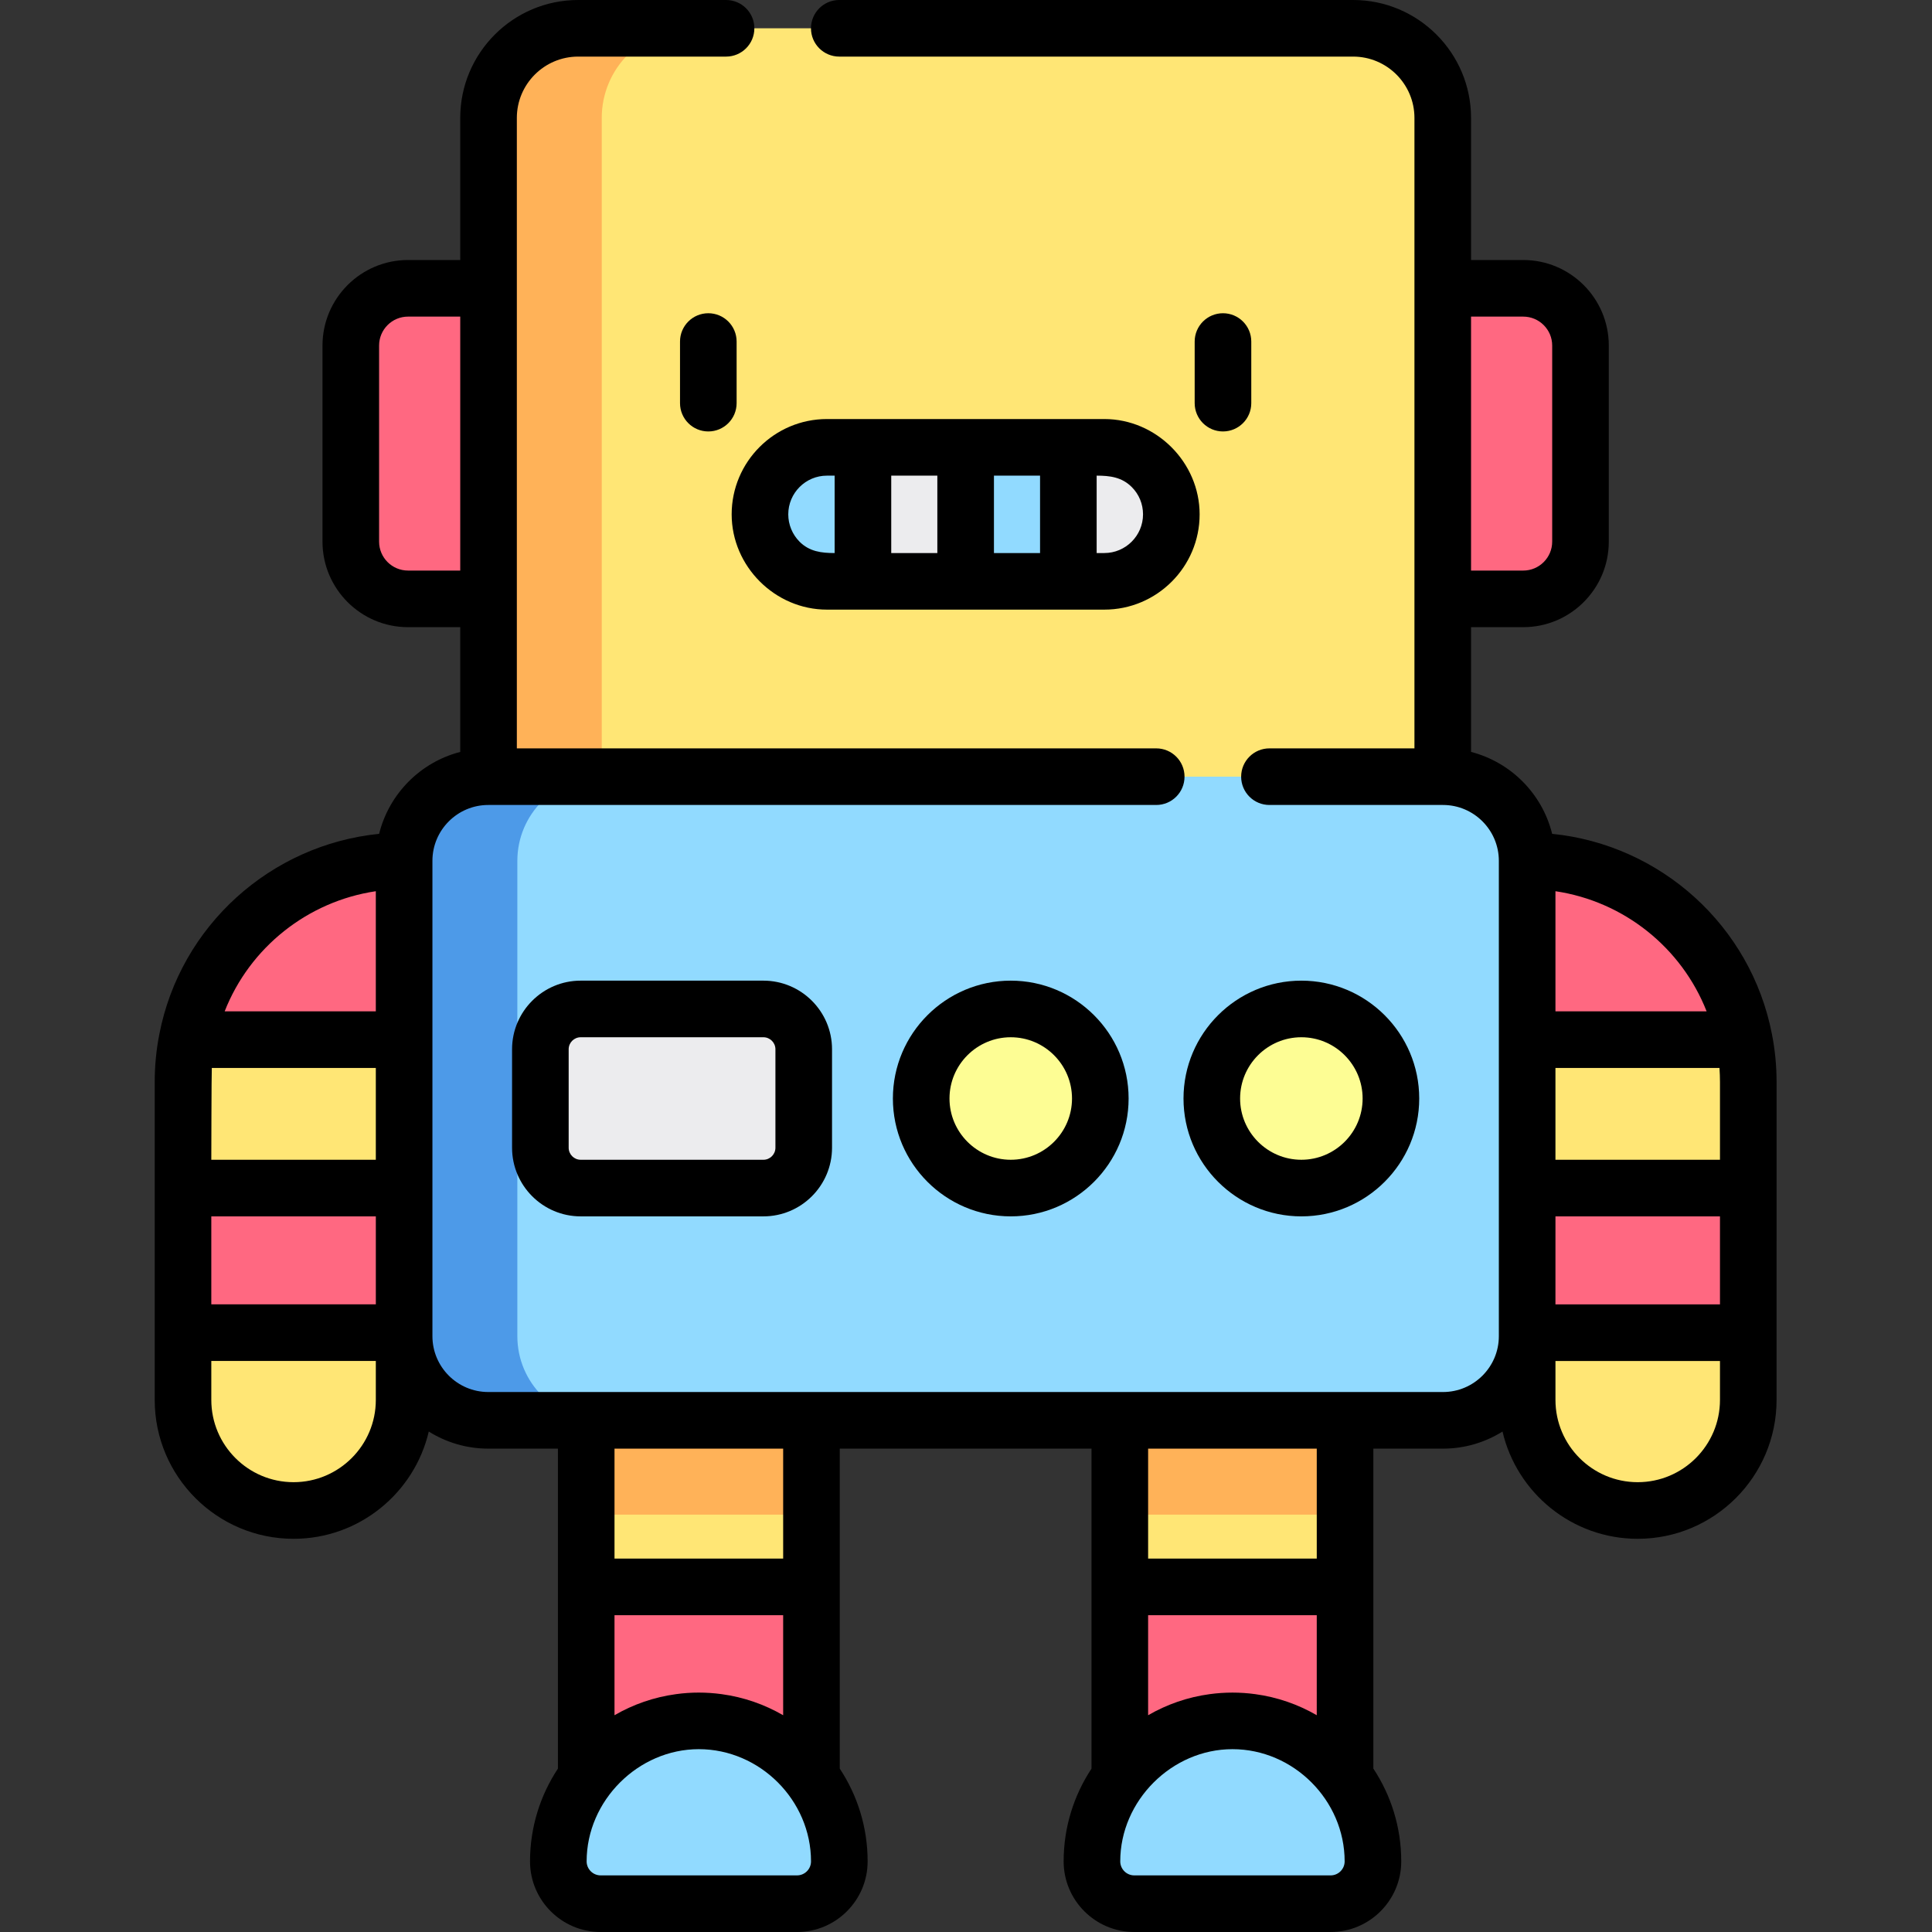 <svg height="512pt" viewBox="-41 0 512 512.002" width="512pt" xmlns="http://www.w3.org/2000/svg"><rect x="-41" y="0" width="512" height="512.002" fill="#333333" stroke="none"/><path d="m363.715 275.52h57.512c.719 3.633 1.086 7.387 1.086 11.219v28.117h-58.598l-11.754-19.668zm0 0" fill="#ffe675"/><path d="m393.012 334.016 29.301 19.16v17.82c0 16.184-13.117 29.301-29.297 29.301-16.184 0-29.301-13.117-29.301-29.301v-17.82zm0 0" fill="#ffe675"/><path d="m144.199 408.262-29.844 12.281v51.434h59.691v-51.434zm0 0" fill="#ff6881"/><path d="m285.609 408.262 29.848 12.281v51.434h-59.691v-51.434zm0 0" fill="#ff6881"/><path d="m174.047 376.398v44.145h-59.691v-44.145l29.844-15.262zm0 0" fill="#ffe675"/><path d="m144.199 456.051c-20.566 0-37.234 16.668-37.234 37.23 0 6.195 5.02 11.219 11.215 11.219h52.035c6.195 0 11.219-5.023 11.219-11.219 0-20.562-16.672-37.23-37.234-37.23zm0 0" fill="#91daff"/><path d="m255.766 376.398v44.145h59.691v-44.145l-29.848-15.262zm0 0" fill="#ffe675"/><path d="m285.613 456.051c20.562 0 37.234 16.668 37.234 37.23 0 6.195-5.023 11.219-11.219 11.219h-52.031c-6.195 0-11.219-5.023-11.219-11.219 0-20.562 16.672-37.23 37.234-37.23zm0 0" fill="#91daff"/><path d="m363.715 228.133c28.52 0 52.285 20.387 57.512 47.387h-57.512l-15.07-23.695zm0 0" fill="#ff6881"/><path d="m363.715 314.855h58.598v38.32h-58.598l-17.727-19.16zm0 0" fill="#ff6881"/><path d="m66.098 275.52h-57.512c-.719 3.633-1.086 7.387-1.086 11.219v28.117h58.598l11.754-19.668zm0 0" fill="#ffe675"/><path d="m36.801 334.016-29.301 19.16v17.82c0 16.184 13.117 29.301 29.297 29.301 16.184 0 29.301-13.117 29.301-29.301v-17.82zm0 0" fill="#ffe675"/><g fill="#ff6881"><path d="m66.098 228.133c-28.523 0-52.285 20.387-57.512 47.387h57.512l15.07-23.695zm0 0"/><path d="m66.098 314.855h-58.598v38.32h58.598l17.727-19.16zm0 0"/><path d="m67.133 76.406c-8.375 0-15.168 6.789-15.168 15.168v51.965c0 8.375 6.789 15.168 15.168 15.168h31.293v-82.301zm0 0"/><path d="m362.68 76.406c8.375 0 15.168 6.789 15.168 15.168v51.965c0 8.375-6.789 15.168-15.168 15.168h-31.293v-82.301zm0 0"/></g><path d="m317.594 7.5h-205.375c-13.117 0-23.75 10.633-23.75 23.746v194.496h252.875v-194.496c0-13.113-10.633-23.746-23.75-23.746zm0 0" fill="#ffe675"/><path d="m142.219 7.5h-30c-13.117 0-23.75 10.633-23.75 23.75v194.492h30v-194.496c0-13.113 10.633-23.746 23.75-23.746zm0 0" fill="#ffb258"/><path d="m187.688 118.551h-9.539c-9.805 0-17.75 7.953-17.75 17.758 0 4.91 1.98 9.34 5.199 12.555 3.215 3.207 7.656 5.199 12.551 5.199h9.539l15.438-17.758zm0 0" fill="#91daff"/><path d="m242.125 118.551h-27.219l-11.781 17.754 11.781 17.758h27.219l13.645-17.758zm0 0" fill="#91daff"/><path d="m269.414 136.309c0 9.809-7.945 17.754-17.754 17.754h-9.535v-35.512h9.535c4.898 0 9.34 1.988 12.555 5.207 3.219 3.203 5.199 7.645 5.199 12.551zm0 0" fill="#ececee"/><path d="m187.688 118.551h27.219v35.512h-27.219zm0 0" fill="#ececee"/><path d="m255.766 376.402v25h59.691v-25l-29.848-15.266zm0 0" fill="#ffb258"/><path d="m114.355 376.402v25h59.691v-25l-29.848-15.266zm0 0" fill="#ffb258"/><path d="m341.41 205.828h-253.008c-12.316 0-22.301 9.988-22.301 22.305v125.969c0 12.316 9.984 22.301 22.301 22.301h253.008c12.316 0 22.305-9.984 22.305-22.301v-125.969c-.004-12.316-9.988-22.305-22.305-22.305zm0 0" fill="#91daff"/><path d="m96.102 354.102v-125.969c0-12.316 9.984-22.305 22.301-22.305h-30c-12.316 0-22.301 9.988-22.301 22.305v125.969c0 12.316 9.984 22.301 22.301 22.301h30c-12.316 0-22.301-9.984-22.301-22.301zm0 0" fill="#4d9ae8"/><path d="m250.594 291.117c0 13.109-10.625 23.734-23.734 23.734-13.105 0-23.734-10.625-23.734-23.734 0-13.109 10.629-23.734 23.734-23.734 13.109 0 23.734 10.625 23.734 23.734zm0 0" fill="#fdfd94"/><path d="m327.609 291.117c0 13.109-10.625 23.734-23.734 23.734s-23.734-10.625-23.734-23.734c0-13.109 10.625-23.734 23.734-23.734s23.734 10.625 23.734 23.734zm0 0" fill="#fdfd94"/><path d="m161.309 267.383h-48.418c-5.902 0-10.688 4.785-10.688 10.688v26.094c0 5.902 4.785 10.688 10.688 10.688h48.418c5.902 0 10.688-4.785 10.688-10.688v-26.094c0-5.902-4.785-10.688-10.688-10.688zm0 0" fill="#ececee"/><path d="m146.711 83.012c-4.145 0-7.5 3.359-7.5 7.5v16.328c0 4.141 3.355 7.5 7.5 7.5 4.141 0 7.5-3.359 7.5-7.5v-16.328c0-4.141-3.359-7.5-7.5-7.5zm0 0"/><path d="m290.602 106.836v-16.324c0-4.141-3.359-7.5-7.5-7.5-4.141 0-7.5 3.359-7.5 7.5v16.328c0 4.141 3.359 7.5 7.5 7.5 4.141-.004 7.5-3.359 7.5-7.504zm0 0"/><path d="m251.66 111.051h-73.512c-13.922 0-25.25 11.332-25.25 25.258 0 13.777 11.488 25.25 25.25 25.25h73.512c13.926 0 25.254-11.328 25.254-25.25 0-13.77-11.488-25.258-25.254-25.258zm-80.762 32.512c-1.914-1.918-3-4.543-3-7.254 0-5.656 4.598-10.258 10.25-10.258h2.039v20.512c-3.508 0-6.676-.391-9.289-3zm24.289-17.512h12.219v20.512h-12.219zm27.219 0h12.219v20.512h-12.219zm29.254 20.512h-2.035v-20.512c3.52 0 6.68.398 9.297 3.016 1.93 1.926 2.992 4.496 2.992 7.242 0 5.652-4.602 10.254-10.254 10.254zm0 0"/><path d="m195.625 291.117c0 17.223 14.012 31.234 31.234 31.234s31.234-14.012 31.234-31.234c0-17.223-14.012-31.234-31.234-31.234s-31.234 14.012-31.234 31.234zm47.469 0c0 8.953-7.281 16.234-16.234 16.234-8.949 0-16.234-7.285-16.234-16.234 0-8.953 7.285-16.234 16.234-16.234 8.953 0 16.234 7.281 16.234 16.234zm0 0"/><path d="m303.875 322.352c17.223 0 31.234-14.012 31.234-31.234 0-17.223-14.012-31.234-31.234-31.234s-31.234 14.012-31.234 31.234c0 17.223 14.012 31.234 31.234 31.234zm0-47.469c8.953 0 16.234 7.281 16.234 16.234 0 8.949-7.281 16.234-16.234 16.234-8.949 0-16.234-7.285-16.234-16.234 0-8.953 7.281-16.234 16.234-16.234zm0 0"/><path d="m112.891 259.883c-10.031 0-18.188 8.16-18.188 18.188v26.09c0 10.031 8.156 18.191 18.188 18.191h48.418c10.031 0 18.188-8.16 18.188-18.191v-26.09c0-10.031-8.16-18.188-18.188-18.188zm51.605 18.188v26.09c0 1.762-1.43 3.191-3.188 3.191h-48.418c-1.758 0-3.188-1.43-3.188-3.191v-26.09c0-1.758 1.43-3.188 3.188-3.188h48.418c1.758 0 3.188 1.43 3.188 3.188zm0 0"/><path d="m429.812 286.738c0-4.266-.41-8.512-1.219-12.625 0-.004 0-.012-.004-.02 0-.004 0-.008-.004-.016 0-.004 0-.004 0-.008 0-.008-.004-.012-.004-.02-5.59-28.77-29.543-50.188-58.246-53.074-2.621-10.602-10.93-18.984-21.492-21.707v-33.062h13.836c12.5 0 22.668-10.168 22.668-22.668v-51.965c0-12.5-10.168-22.668-22.668-22.668h-13.836v-37.66c0-17.227-14.02-31.246-31.25-31.246h-136.176c-4.145 0-7.5 3.359-7.5 7.5s3.355 7.5 7.5 7.5h136.176c8.961 0 16.25 7.289 16.25 16.246v167.082h-38.426c-4.145 0-7.5 3.359-7.5 7.5 0 4.145 3.355 7.5 7.5 7.5h45.992c8.16 0 14.801 6.645 14.801 14.805v125.969c0 8.16-6.641 14.801-14.801 14.801h-253.008c-8.164 0-14.805-6.641-14.805-14.801v-125.969c0-8.16 6.641-14.805 14.805-14.805h177.012c4.145 0 7.5-3.355 7.5-7.5 0-4.141-3.355-7.5-7.5-7.5h-169.445v-167.082c0-8.957 7.289-16.246 16.25-16.246h39.195c4.145 0 7.5-3.359 7.5-7.5s-3.355-7.5-7.5-7.5h-39.195c-17.23 0-31.25 14.02-31.25 31.246v37.66h-13.836c-12.5 0-22.668 10.168-22.668 22.668v51.965c0 12.5 10.168 22.668 22.668 22.668h13.836v33.062c-10.562 2.723-18.871 11.105-21.496 21.707-28.703 2.887-52.652 24.305-58.242 53.074 0 .008-.004.012-.004.02v.012c-.004.004-.004.008-.004.016 0 .004 0 .012-.004.016-.809 4.117-1.219 8.363-1.219 12.629v84.258c0 20.293 16.508 36.801 36.801 36.801 17.41 0 32.027-12.16 35.828-28.43 4.578 2.867 9.984 4.535 15.773 4.535h18.453v84.793c-4.664 7.059-7.391 15.508-7.391 24.586 0 10.32 8.395 18.719 18.715 18.719h52.035c10.32 0 18.719-8.398 18.719-18.719 0-9.074-2.723-17.52-7.387-24.582v-84.797h66.719v84.797c-4.664 7.062-7.387 15.508-7.387 24.582 0 10.32 8.398 18.715 18.719 18.715h52.035c10.32 0 18.715-8.395 18.715-18.715 0-9.078-2.727-17.527-7.391-24.59v-84.789h18.453c5.789 0 11.195-1.668 15.773-4.535 3.801 16.27 18.418 28.43 35.828 28.43 20.293 0 36.801-16.512 36.801-36.801zm-67.133-202.832c4.227 0 7.668 3.441 7.668 7.668v51.965c0 4.23-3.441 7.668-7.668 7.668h-13.836v-67.301zm8.535 238.449h43.598v23.316h-43.602zm43.598-35.617v20.617h-43.602v-24.336h43.469c.086 1.234.133 2.477.133 3.719zm0 84.258c0 12.023-9.781 21.801-21.801 21.801s-21.797-9.777-21.797-21.801v-10.32h43.598zm-3.539-102.977h-40.062v-31.836c18.09 2.68 33.414 14.918 40.062 31.836zm-244.727 186.539c-4.934-2.859-10.457-4.801-16.34-5.594-3.988-.539-8.023-.551-12.012 0-5.887.793-11.41 2.73-16.344 5.59v-26.512h44.695zm3.668 42.441h-52.035c-2.047 0-3.715-1.668-3.715-3.715 0-16.09 13.656-29.734 29.73-29.734 16.188 0 29.734 13.551 29.734 29.734.004 2.047-1.664 3.715-3.715 3.715zm137.742-42.445c-4.93-2.859-10.453-4.797-16.336-5.59-3.984-.543-8.031-.539-12.012 0-5.887.793-11.41 2.734-16.344 5.594v-26.516h44.691zm3.676 42.445h-52.039c-2.047 0-3.715-1.668-3.715-3.715 0-16.082 13.664-29.734 29.734-29.734 16.188 0 29.734 13.551 29.734 29.734 0 2.047-1.668 3.715-3.715 3.715zm-3.676-113.098v29.141h-44.691v-29.141zm-141.41 0v29.141h-44.695v-29.141zm-99.414-232.695c-4.23 0-7.668-3.438-7.668-7.668v-51.965c0-4.23 3.438-7.668 7.668-7.668h13.836v67.301zm-52.133 171.148h43.602v23.316h-43.602zm43.598-15h-43.598s.043-23.102.133-24.336h43.465zm0 63.641c0 12.023-9.777 21.801-21.797 21.801h-.004c-12.02 0-21.797-9.777-21.797-21.801v-10.32h43.598zm0-134.812v31.836h-40.059c6.645-16.918 21.973-29.156 40.059-31.836zm0 0"/></svg>
